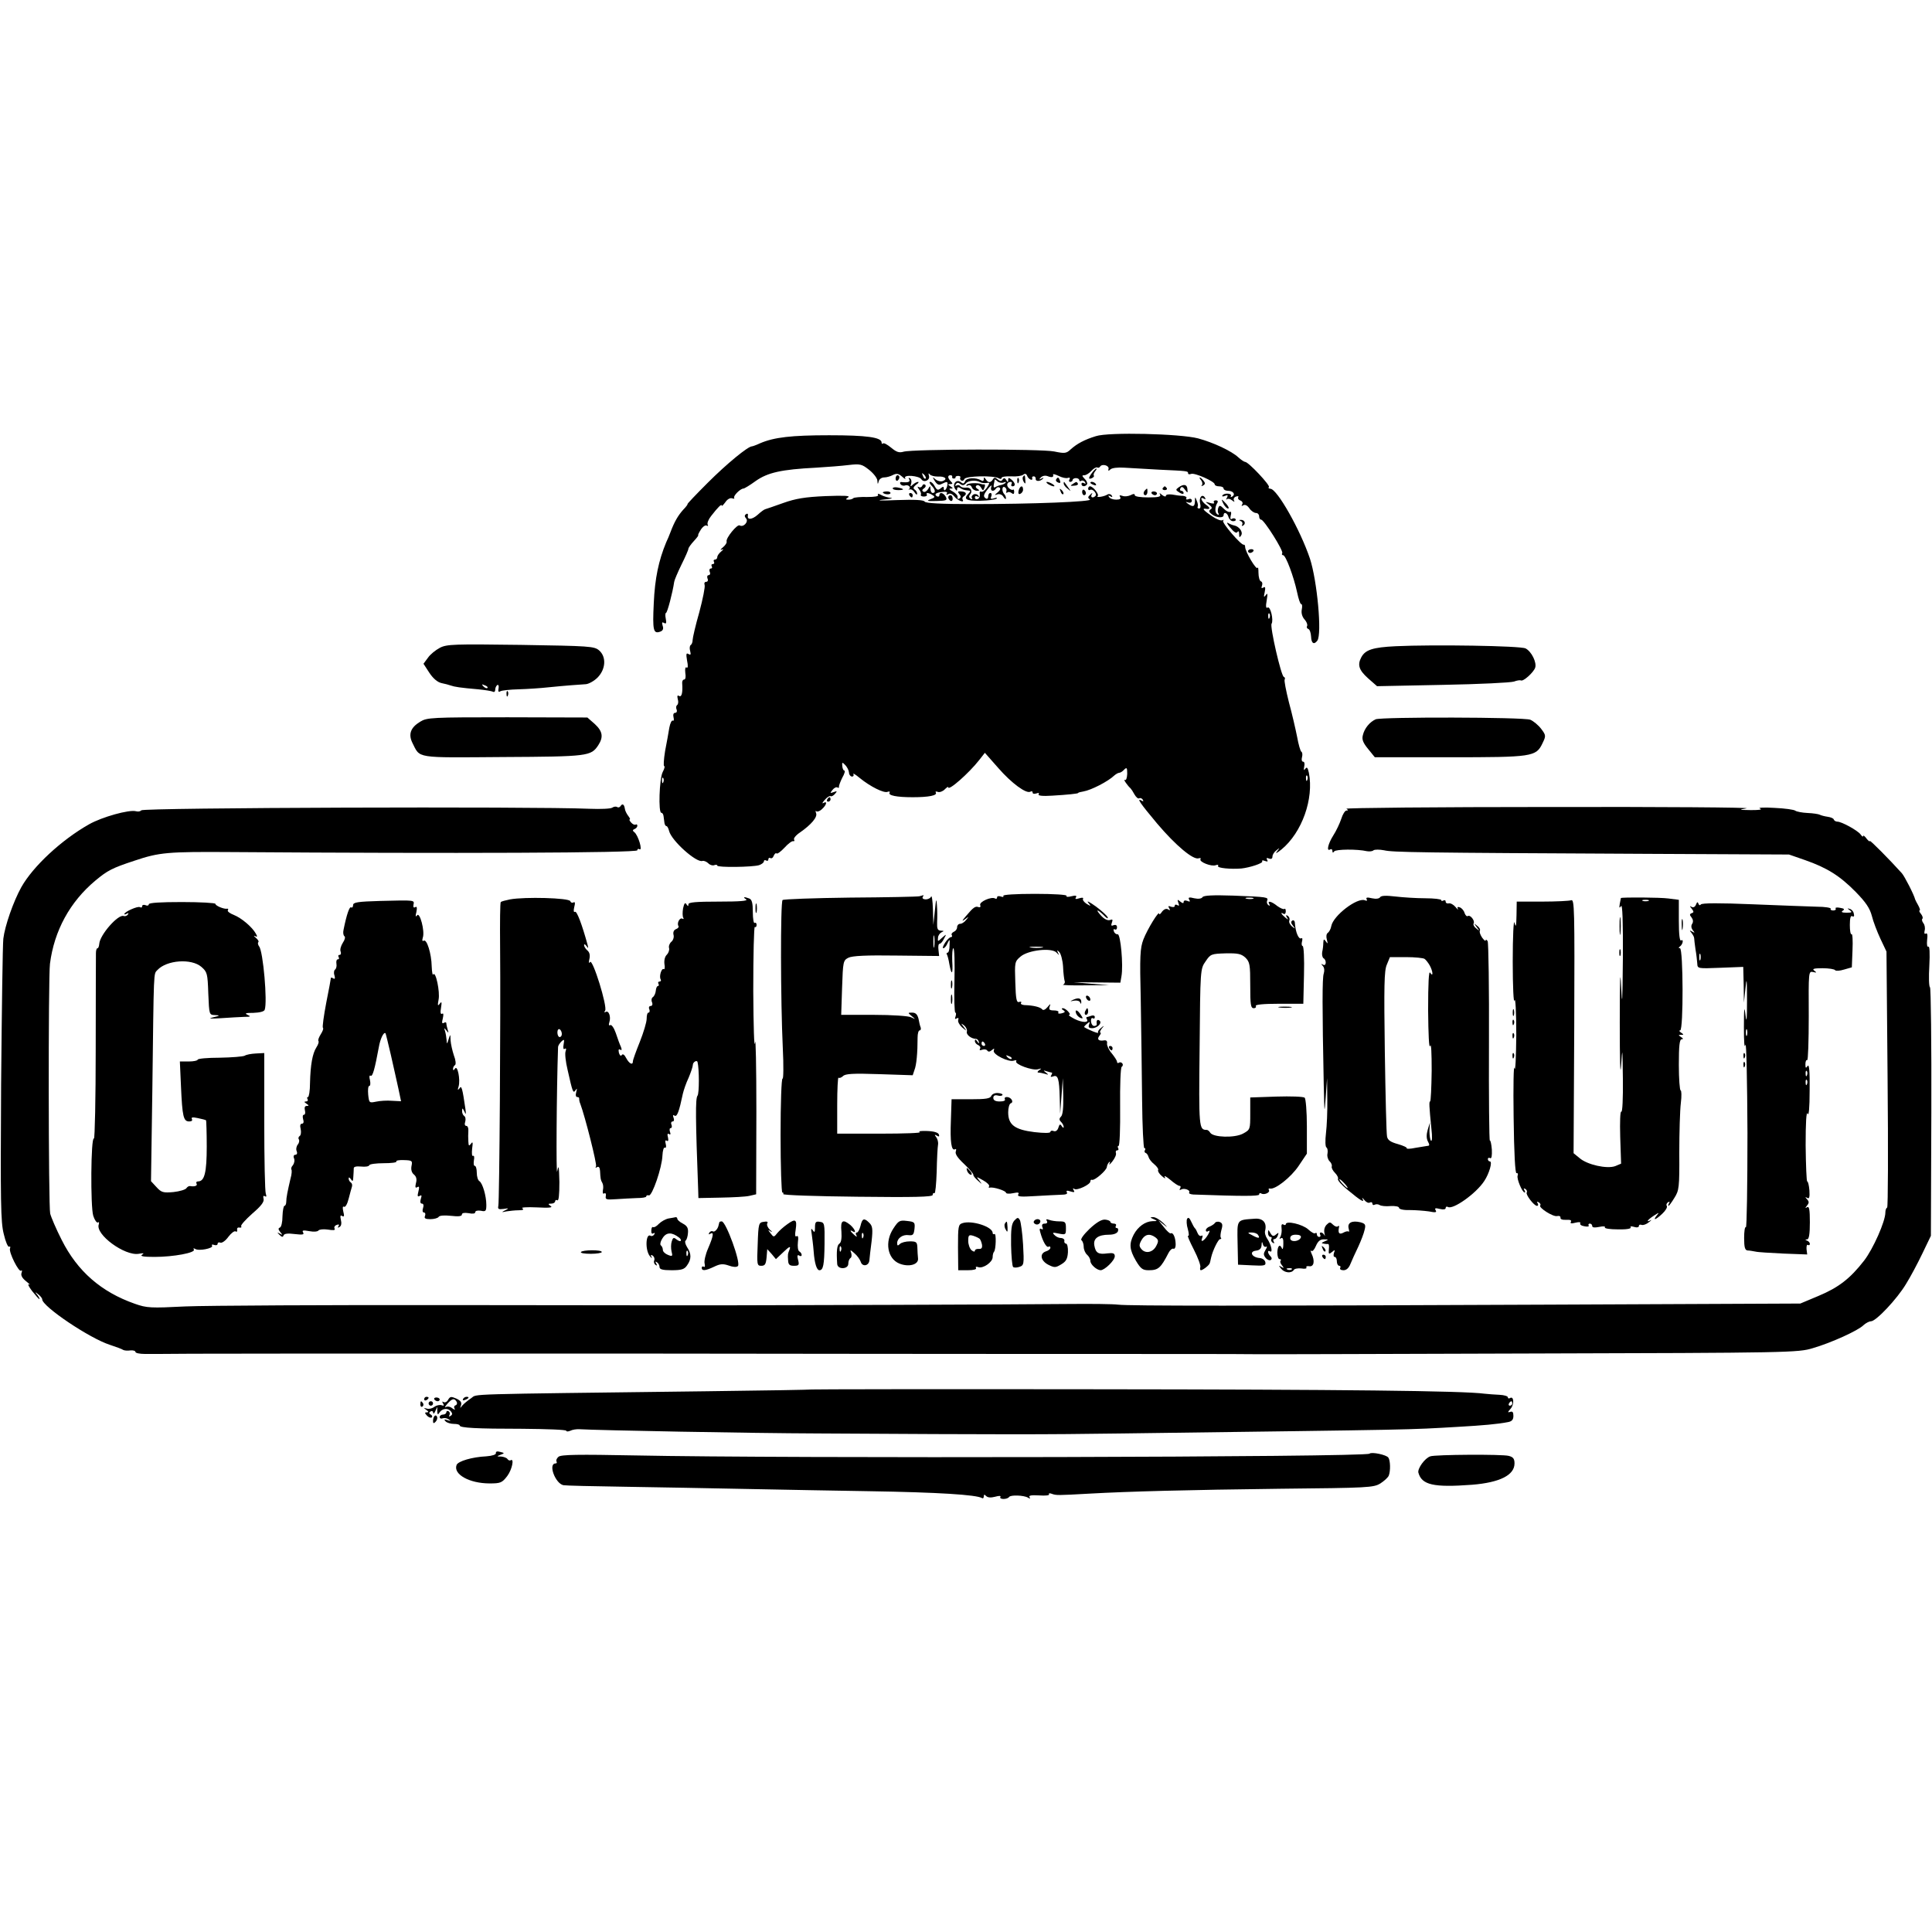 <?xml version="1.0" standalone="no"?>
<!DOCTYPE svg PUBLIC "-//W3C//DTD SVG 20010904//EN"
 "http://www.w3.org/TR/2001/REC-SVG-20010904/DTD/svg10.dtd">
<svg version="1.0" xmlns="http://www.w3.org/2000/svg"
 width="870pt" height="870pt" viewBox="0 0 870 870"
 preserveAspectRatio="xMidYMid meet">
<g transform="translate(0,870) scale(0.1,-0.1)"
fill="#000000" stroke="none">
<path d="M4935 6736 c-52 -16 -85 -34 -113 -59 -20 -19 -27 -20 -75 -10 -58
12 -635 11 -678 -1 -20 -6 -32 -2 -56 18 -17 14 -33 23 -37 19 -3 -3 -6 -2 -6
4 0 24 -68 33 -236 33 -170 0 -248 -9 -311 -36 -17 -8 -34 -14 -37 -14 -18 0
-114 -79 -199 -164 -53 -53 -94 -96 -91 -96 2 0 -6 -12 -20 -26 -23 -26 -39
-53 -57 -101 -5 -13 -13 -33 -19 -45 -34 -82 -51 -162 -56 -274 -6 -124 -2
-140 30 -128 11 4 15 13 10 26 -4 15 -3 18 6 13 10 -6 12 -1 8 19 -3 14 -2 26
1 26 6 0 30 92 37 140 1 8 16 43 33 78 17 34 31 66 31 71 0 4 11 20 25 35 13
14 22 26 19 26 -2 0 3 11 12 25 9 14 21 22 27 18 5 -3 7 -1 4 4 -4 6 3 24 15
39 31 40 48 57 48 47 0 -4 7 3 16 15 9 14 22 21 31 18 8 -3 12 -2 9 2 -5 9 28
42 42 42 4 0 29 15 55 34 54 38 115 52 272 60 50 3 115 8 147 12 52 6 59 4 92
-22 20 -16 37 -38 37 -49 1 -17 2 -17 6 -2 2 9 13 17 24 17 11 0 29 5 40 11
16 8 25 7 42 -8 11 -10 17 -13 13 -6 -9 17 63 11 73 -5 11 -18 41 -4 34 16 -3
11 -2 13 4 6 4 -6 21 -10 36 -10 32 2 46 -11 23 -20 -9 -4 -24 0 -33 7 -15 13
-15 12 -3 -8 11 -16 18 -19 31 -12 24 12 28 11 25 -6 -3 -19 -16 -32 -16 -15
0 10 -3 10 -14 1 -12 -10 -17 -8 -26 8 -6 12 -15 21 -21 21 -6 0 -3 -7 5 -16
18 -18 21 -34 6 -34 -5 0 -10 8 -10 18 -1 16 -1 16 -11 -1 -6 -9 -15 -15 -21
-11 -7 4 -6 9 3 15 7 4 10 12 5 16 -5 4 -11 2 -13 -5 -3 -6 -10 -9 -16 -5 -7
4 -6 0 1 -10 8 -9 11 -20 9 -24 -3 -5 3 -9 13 -9 10 0 16 4 14 8 -7 11 8 10
26 -2 12 -7 10 -11 -10 -18 -20 -8 -15 -9 27 -8 45 1 50 3 42 19 -11 19 -29
23 -29 6 0 -5 -5 -7 -11 -4 -14 9 -5 17 26 20 16 2 23 -1 19 -7 -5 -7 -2 -8 6
-3 8 5 18 1 27 -10 13 -18 48 -32 38 -15 -3 5 -1 11 5 15 16 10 11 21 -11 22
-16 2 -18 -1 -9 -12 8 -9 8 -15 0 -20 -6 -4 -9 -1 -8 6 2 7 -8 18 -22 26 -14
7 -19 13 -10 13 13 0 13 1 0 10 -13 8 -13 10 -1 10 12 0 12 3 3 12 -15 15 -16
28 -2 28 6 0 9 -3 8 -7 -2 -5 2 -8 7 -8 6 0 9 3 8 6 -1 3 4 6 12 6 8 0 12 -4
9 -8 -2 -4 0 -10 5 -13 5 -3 11 0 14 7 5 14 133 17 155 3 7 -4 12 -3 12 2 0 5
19 8 43 7 23 -2 48 2 54 7 9 7 15 5 19 -6 6 -15 27 -24 22 -8 -2 4 2 7 7 7 6
0 9 -5 9 -11 -2 -13 21 -13 33 1 4 4 1 5 -7 0 -12 -6 -12 -5 -3 5 7 7 19 10
30 6 20 -8 29 -5 25 7 -1 4 10 1 25 -6 16 -8 34 -12 42 -9 8 3 11 0 7 -7 -4
-6 -2 -11 3 -11 6 0 11 4 11 8 0 5 7 9 15 9 8 0 15 -4 15 -9 0 -5 4 -7 9 -3 5
3 13 0 17 -6 4 -8 3 -9 -4 -5 -7 4 -12 2 -12 -3 0 -13 17 -14 25 -2 3 5 -2 17
-11 25 -12 13 -13 16 -1 16 8 0 22 9 32 20 10 11 21 17 26 15 4 -3 10 -1 13 4
9 14 41 5 38 -10 -3 -10 0 -11 8 -3 7 7 33 10 63 8 29 -2 99 -6 157 -9 129 -6
130 -6 130 -16 0 -5 6 -6 14 -3 16 6 106 -34 106 -47 0 -5 9 -9 20 -9 11 0 20
-4 20 -10 0 -5 9 -10 19 -10 24 0 36 -16 20 -26 -7 -4 -9 -3 -6 2 3 6 -3 10
-13 11 -11 1 -22 -2 -25 -8 -4 -5 2 -6 11 -2 13 5 15 3 9 -8 -4 -8 -5 -11 0
-7 4 4 15 2 23 -5 10 -8 13 -8 9 -1 -4 7 0 15 9 18 8 3 13 2 10 -3 -3 -5 1
-12 10 -15 8 -3 12 -11 8 -17 -5 -8 -3 -9 5 -4 8 4 18 -1 27 -14 8 -12 22 -21
30 -21 8 0 14 -7 14 -15 0 -8 4 -15 9 -15 13 0 102 -141 95 -151 -3 -5 -1 -9
4 -9 12 0 48 -97 63 -167 6 -29 14 -53 18 -53 5 0 6 -11 3 -25 -3 -16 2 -33
13 -45 9 -10 14 -23 11 -29 -3 -5 -1 -11 5 -13 7 -2 12 -18 13 -35 1 -30 13
-38 28 -18 22 29 -1 271 -33 369 -44 131 -148 314 -178 315 -8 1 -11 4 -7 8 7
7 -92 113 -107 113 -4 0 -18 9 -30 20 -31 29 -112 67 -182 86 -81 21 -403 29
-460 10z m-767 -191 c-3 -3 -9 2 -12 12 -6 14 -5 15 5 6 7 -7 10 -15 7 -18z"/>
<path d="M4923 6578 c-22 -28 -24 -38 -8 -32 9 4 13 9 11 12 -3 3 -1 11 5 19
6 7 9 13 6 13 -2 0 -9 -6 -14 -12z"/>
<path d="M4033 6545 c0 -8 4 -12 9 -9 4 3 8 9 8 15 0 5 -4 9 -8 9 -5 0 -9 -7
-9 -15z"/>
<path d="M4606 6552 c-2 -4 -1 -14 4 -22 7 -11 9 -9 7 8 -1 24 -3 26 -11 14z"/>
<path d="M4094 6542 c7 -12 -5 -16 -33 -13 -7 2 -10 -3 -6 -9 4 -6 13 -9 21
-6 14 5 29 -9 17 -17 -5 -2 -2 -2 4 -1 7 2 17 -5 22 -14 6 -9 11 -12 11 -5 0
6 -5 15 -12 19 -7 5 -5 11 7 21 11 7 14 13 9 13 -6 0 -16 -6 -23 -12 -11 -11
-13 -10 -8 4 3 10 1 20 -5 24 -7 4 -8 3 -4 -4z"/>
<path d="M4346 6533 c-5 -12 -9 -13 -20 -4 -18 15 -39 -8 -26 -29 7 -11 10
-12 10 -2 0 8 5 10 13 5 12 -8 18 -10 39 -12 9 -1 9 -4 0 -13 -26 -26 -12 -34
53 -33 36 1 68 5 73 10 4 4 -1 5 -12 1 -14 -5 -17 -2 -12 9 3 8 1 15 -4 15 -6
0 -10 -7 -10 -16 0 -8 -4 -12 -10 -9 -14 9 -12 17 10 45 12 15 18 18 14 8 -7
-19 10 -25 21 -8 4 6 11 8 16 4 6 -3 3 -12 -8 -21 -16 -13 -16 -14 -1 -9 10 3
22 -2 27 -12 6 -9 11 -12 11 -6 0 6 -3 14 -7 18 -12 12 -12 37 0 33 7 -3 11
-11 9 -18 -2 -8 0 -11 4 -7 4 4 12 3 19 -2 8 -7 12 -5 12 5 0 8 -3 13 -5 10
-3 -3 -11 0 -18 6 -14 12 -10 29 7 29 6 0 7 -4 4 -10 -3 -5 -1 -10 4 -10 16 0
13 16 -4 30 -12 10 -15 10 -15 -1 0 -12 -2 -12 -9 0 -6 9 -10 10 -16 2 -5 -9
-11 -9 -22 0 -11 10 -16 10 -22 0 -10 -16 -22 -16 -32 1 -7 10 -9 10 -9 0 0
-8 -5 -10 -12 -5 -24 14 -66 12 -72 -4z m69 -5 c6 -3 18 -4 27 -3 16 3 16 1 2
-21 -9 -13 -20 -21 -26 -18 -5 3 -8 -2 -6 -11 2 -10 -3 -20 -9 -22 -7 -3 -13
0 -13 7 0 6 5 8 12 4 7 -4 8 -3 4 4 -4 6 -13 9 -21 6 -8 -4 -12 -11 -8 -17 3
-6 1 -7 -6 -3 -8 5 -9 12 -2 20 13 16 0 34 -21 30 -10 -1 -20 2 -24 7 -3 5
-10 6 -16 3 -7 -4 -8 -2 -4 5 6 9 11 9 21 1 9 -7 16 -6 24 3 11 14 47 17 66 5z
m104 -1 c9 4 13 3 9 -1 -3 -4 -12 -8 -20 -10 -7 -1 -18 -5 -25 -9 -7 -5 -10
-1 -8 10 2 10 4 20 4 23 1 2 6 -1 12 -7 6 -6 19 -9 28 -6z"/>
<path d="M4353 6517 c-3 -6 -1 -7 6 -3 6 4 14 0 17 -8 3 -9 14 -16 23 -16 13
0 13 2 2 9 -8 5 -9 11 -3 15 6 4 15 -1 20 -10 8 -15 10 -15 15 0 4 9 3 15 -1
15 -4 -1 -9 0 -12 1 -17 7 -62 5 -67 -3z"/>
<path d="M4581 6534 c0 -11 3 -14 6 -6 3 7 2 16 -1 19 -3 4 -6 -2 -5 -13z"/>
<path d="M4756 6541 c-3 -5 1 -11 9 -14 9 -4 12 -1 8 9 -6 16 -10 17 -17 5z"/>
<path d="M5409 6537 c6 -8 7 -18 3 -22 -4 -5 -1 -5 6 -1 10 6 10 11 1 22 -6 8
-14 14 -16 14 -3 0 0 -6 6 -13z"/>
<path d="M4720 6520 c8 -5 20 -10 25 -10 6 0 3 5 -5 10 -8 5 -19 10 -25 10 -5
0 -3 -5 5 -10z"/>
<path d="M4790 6523 c0 -6 8 -17 18 -24 16 -13 16 -13 2 6 -8 11 -16 22 -17
24 -2 2 -3 0 -3 -6z"/>
<path d="M4830 6520 c-12 -7 -10 -9 7 -7 12 0 19 5 17 9 -6 10 -6 10 -24 -2z"/>
<path d="M4910 6526 c0 -2 7 -7 16 -10 8 -3 12 -2 9 4 -6 10 -25 14 -25 6z"/>
<path d="M5307 6505 c-14 -10 -13 -12 4 -23 11 -7 19 -8 19 -2 0 5 -5 10 -11
10 -5 0 -7 5 -3 12 5 8 11 6 20 -7 12 -16 13 -16 11 2 -1 22 -17 25 -40 8z"/>
<path d="M4020 6501 c0 -5 11 -8 25 -8 30 0 28 6 -4 12 -11 2 -21 0 -21 -4z"/>
<path d="M4587 6491 c-3 -13 0 -18 7 -15 7 3 13 11 13 19 0 22 -14 18 -20 -4z"/>
<path d="M4900 6499 c0 -5 4 -8 9 -5 11 7 33 -18 24 -27 -11 -12 -24 -7 -17 6
5 9 3 9 -7 -1 -11 -10 -11 -14 -1 -21 17 -10 -259 -21 -529 -21 -142 0 -210 4
-215 11 -4 8 -45 10 -128 7 -68 -3 -95 -2 -61 2 33 3 50 7 37 8 -13 1 -33 7
-44 13 -12 7 -18 7 -14 1 4 -7 -14 -10 -49 -10 -30 1 -58 -2 -62 -5 -3 -4 -13
-7 -22 -7 -14 0 -14 2 -1 11 10 7 -21 8 -103 5 -91 -4 -134 -11 -190 -31 -40
-14 -76 -27 -81 -28 -5 -1 -20 -12 -34 -25 -26 -23 -49 -24 -44 -3 1 7 -2 10
-8 6 -8 -5 -8 -11 0 -20 12 -14 -12 -41 -29 -31 -11 7 -63 -57 -59 -72 2 -6
-6 -18 -17 -27 -11 -9 -13 -14 -5 -10 10 4 9 2 -2 -8 -10 -8 -18 -19 -18 -26
0 -6 -5 -11 -11 -11 -5 0 -7 -4 -4 -10 3 -5 1 -10 -5 -10 -6 0 -8 -4 -5 -10 3
-5 2 -10 -4 -10 -6 0 -8 -7 -5 -15 4 -8 1 -15 -5 -15 -6 0 -8 -7 -5 -15 4 -8
1 -15 -6 -15 -7 0 -10 -6 -7 -14 3 -8 -8 -63 -24 -123 -17 -59 -30 -116 -30
-125 0 -10 -4 -20 -9 -23 -4 -3 -6 -15 -2 -27 4 -16 2 -19 -8 -13 -10 6 -11 0
-6 -30 5 -23 4 -35 -2 -31 -6 4 -8 -6 -6 -24 3 -17 1 -30 -5 -30 -6 0 -10 -8
-9 -17 3 -41 -2 -64 -14 -57 -8 5 -9 0 -6 -14 4 -12 2 -24 -3 -27 -4 -3 -6
-12 -2 -20 3 -8 0 -15 -7 -15 -7 0 -10 -8 -7 -20 3 -11 1 -18 -3 -15 -5 3 -12
-11 -16 -32 -3 -21 -12 -68 -19 -105 -6 -38 -8 -68 -4 -68 4 0 1 -12 -7 -27
-15 -30 -20 -183 -6 -183 5 0 9 -7 10 -15 1 -8 3 -22 4 -30 1 -8 5 -15 9 -15
4 0 9 -10 12 -22 11 -44 123 -144 150 -135 7 2 18 -3 26 -10 7 -8 20 -12 27
-9 8 3 14 2 14 -2 0 -9 158 -7 188 2 12 4 22 12 22 17 0 6 5 7 10 4 6 -3 10
-1 10 5 0 6 4 9 9 6 5 -3 12 1 15 10 4 9 9 14 13 11 3 -4 19 8 36 26 16 18 34
31 39 29 5 -1 7 2 4 7 -4 5 8 20 26 32 52 36 80 70 73 87 -3 9 -3 13 1 9 4 -4
16 0 26 10 20 18 25 38 6 27 -7 -4 -5 2 6 14 10 12 22 19 26 17 4 -3 13 2 20
10 11 13 10 14 -6 8 -17 -6 -17 -5 -5 10 7 9 17 14 22 11 5 -3 8 -2 7 3 -1 4
6 23 15 41 10 17 14 32 9 32 -4 0 -8 9 -9 20 -2 18 0 19 13 5 8 -8 16 -23 17
-33 0 -10 7 -19 14 -19 6 0 9 5 6 11 -4 6 9 -1 28 -17 49 -40 109 -69 125 -63
8 3 13 2 10 -3 -8 -13 31 -21 104 -21 73 0 112 8 104 21 -3 5 1 6 9 3 8 -3 22
2 31 11 9 9 16 14 16 10 0 -19 93 63 140 123 l25 32 60 -68 c60 -69 127 -118
145 -107 6 3 10 2 10 -4 0 -6 7 -7 17 -4 10 4 14 2 10 -4 -4 -6 17 -9 61 -6
69 4 117 9 117 12 0 2 11 5 24 7 35 6 111 45 139 72 7 6 17 12 22 12 5 0 15 6
22 14 12 12 14 9 14 -19 -1 -19 -5 -31 -11 -27 -9 5 13 -27 26 -38 3 -3 11
-15 18 -28 7 -12 16 -20 21 -17 5 3 12 0 16 -6 4 -8 3 -9 -4 -5 -27 16 -8 -11
69 -103 84 -99 163 -165 187 -156 7 2 11 1 8 -4 -8 -12 50 -35 69 -27 9 3 13
2 10 -4 -5 -9 58 -15 105 -11 38 4 99 24 94 32 -3 5 3 6 12 2 12 -4 15 -3 10
5 -5 8 -2 10 8 6 10 -4 16 -1 16 9 0 8 8 21 18 28 16 13 16 13 2 -6 -9 -11 0
-7 21 10 92 76 146 228 123 345 -5 23 -9 28 -16 18 -7 -9 -8 -7 -5 10 3 12 1
22 -5 22 -6 0 -8 9 -5 20 3 11 2 22 -3 25 -4 2 -13 33 -19 67 -7 35 -23 105
-37 156 -13 52 -22 98 -19 102 3 5 1 10 -4 12 -12 4 -63 226 -55 239 10 16 -5
81 -18 73 -7 -5 -9 5 -4 32 5 30 4 36 -4 24 -9 -12 -10 -9 -5 13 4 21 3 27 -6
21 -9 -5 -10 -2 -6 9 3 9 1 17 -5 19 -6 2 -11 20 -11 39 0 19 -2 28 -4 22 -5
-13 -56 73 -56 94 0 7 -3 11 -6 10 -11 -4 -101 100 -93 108 4 5 2 5 -4 2 -6
-3 -27 5 -47 19 -35 24 -46 35 -29 33 22 -4 24 3 4 17 -22 15 -32 41 -10 28 7
-4 8 -3 4 5 -12 19 -28 1 -22 -25 4 -14 2 -24 -4 -24 -6 0 -9 3 -7 8 3 4 1 16
-4 27 -7 19 -8 19 -8 -2 -1 -25 -8 -28 -31 -12 -13 10 -13 10 1 6 9 -3 16 1
16 8 0 8 -7 11 -15 7 -9 -3 -13 -1 -10 4 4 5 -4 10 -15 11 -12 0 -34 3 -49 6
-16 2 -28 0 -28 -6 0 -5 -8 -3 -17 4 -11 10 -14 10 -9 2 5 -10 -8 -13 -53 -13
-36 0 -61 4 -61 10 0 7 -6 7 -19 0 -11 -5 -27 -7 -37 -3 -12 4 -15 3 -10 -5 5
-8 -1 -12 -18 -12 -14 0 -28 5 -32 12 -5 7 -3 8 6 3 9 -5 11 -4 6 4 -4 6 -13
8 -19 4 -16 -10 -53 -15 -44 -7 8 8 -21 44 -35 44 -4 0 -8 -5 -8 -11z m817
-581 c-3 -8 -6 -5 -6 6 -1 11 2 17 5 13 3 -3 4 -12 1 -19z m170 -730 c-3 -8
-6 -5 -6 6 -1 11 2 17 5 13 3 -3 4 -12 1 -19z m-2900 -10 c-3 -8 -6 -5 -6 6
-1 11 2 17 5 13 3 -3 4 -12 1 -19z"/>
<path d="M5236 6502 c-3 -5 1 -9 9 -9 8 0 12 4 9 9 -3 4 -7 8 -9 8 -2 0 -6 -4
-9 -8z"/>
<path d="M4776 6487 c3 -10 9 -15 12 -12 3 3 0 11 -7 18 -10 9 -11 8 -5 -6z"/>
<path d="M4873 6485 c0 -8 4 -15 9 -15 4 0 8 4 8 9 0 6 -4 12 -8 15 -5 3 -9
-1 -9 -9z"/>
<path d="M5157 6493 c-10 -9 -9 -23 1 -23 5 0 9 7 9 15 0 17 -1 18 -10 8z"/>
<path d="M3976 6481 c9 -9 34 -9 34 -1 0 5 -9 8 -20 7 -10 -1 -17 -3 -14 -6z"/>
<path d="M5186 6478 c3 -4 9 -8 15 -8 5 0 9 4 9 8 0 5 -7 9 -15 9 -8 0 -12 -4
-9 -9z"/>
<path d="M4095 6470 c3 -5 8 -10 11 -10 2 0 4 5 4 10 0 6 -5 10 -11 10 -5 0
-7 -4 -4 -10z"/>
<path d="M4270 6461 c0 -6 5 -13 10 -16 6 -3 10 1 10 9 0 9 -4 16 -10 16 -5 0
-10 -4 -10 -9z"/>
<path d="M5467 6437 c3 -5 -4 -6 -18 -2 -23 7 -23 6 -5 -7 14 -11 16 -17 7
-22 -9 -6 -7 -12 6 -22 21 -16 53 -18 53 -4 0 17 17 11 22 -8 3 -10 12 -19 21
-19 9 0 14 4 11 9 -3 5 -10 5 -16 2 -7 -5 -9 0 -6 14 4 12 2 20 -3 17 -4 -3
-17 3 -28 14 -16 16 -20 17 -25 4 -3 -8 -3 -20 1 -25 3 -7 1 -8 -5 -4 -12 7
-12 33 0 52 4 6 1 11 -7 11 -8 0 -12 -5 -8 -10z"/>
<path d="M5510 6430 c6 -11 15 -20 20 -20 6 0 2 9 -7 20 -10 11 -19 20 -21 20
-1 0 2 -9 8 -20z"/>
<path d="M5588 6353 c6 -2 9 -10 6 -15 -4 -7 -2 -8 5 -4 13 9 5 26 -12 25 -9
0 -8 -2 1 -6z"/>
<path d="M5540 6324 c16 -20 28 -27 32 -20 5 7 8 3 8 -9 0 -16 2 -17 9 -6 10
15 -9 41 -32 45 -6 1 -19 6 -27 11 -8 5 -4 -5 10 -21z"/>
<path d="M5620 6218 c0 -4 4 -8 9 -8 6 0 12 4 15 8 3 5 -1 9 -9 9 -8 0 -15 -4
-15 -9z"/>
<path d="M1981 5783 c-19 -10 -44 -30 -54 -45 l-20 -27 26 -40 c17 -26 37 -43
55 -47 15 -3 34 -8 42 -11 17 -6 42 -10 123 -17 31 -3 62 -8 67 -11 6 -3 10 1
10 9 0 8 4 17 9 21 6 3 8 -4 6 -15 -3 -14 0 -18 8 -13 6 4 43 8 82 9 38 1 99
5 135 9 79 8 137 12 168 14 13 1 37 14 53 30 37 38 40 93 7 122 -22 19 -42 20
-353 25 -300 4 -333 3 -364 -13z m214 -181 c-3 -3 -11 0 -18 7 -9 10 -8 11 6
5 10 -3 15 -9 12 -12z"/>
<path d="M6285 5790 c-103 -5 -137 -16 -155 -50 -18 -34 -11 -57 30 -94 l41
-36 297 6 c163 3 307 10 320 15 13 5 27 7 31 5 10 -6 56 35 64 57 8 23 -16 73
-43 87 -22 12 -416 18 -585 10z"/>
<path d="M2281 5574 c0 -11 3 -14 6 -6 3 7 2 16 -1 19 -3 4 -6 -2 -5 -13z"/>
<path d="M1892 5450 c-43 -26 -54 -56 -35 -95 36 -71 8 -67 408 -64 385 2 396
4 429 53 24 37 20 63 -16 96 l-33 29 -360 1 c-343 0 -362 -1 -393 -20z"/>
<path d="M6195 5461 c-27 -12 -51 -41 -58 -72 -5 -19 1 -34 24 -62 l30 -37
335 0 c375 0 391 2 420 63 16 33 16 36 -6 65 -13 17 -35 35 -49 41 -32 12
-667 13 -696 2z"/>
<path d="M3725 5100 c-3 -5 -1 -10 4 -10 6 0 11 5 11 10 0 6 -2 10 -4 10 -3 0
-8 -4 -11 -10z"/>
<path d="M2795 5071 c-3 -6 -11 -9 -16 -5 -5 3 -15 2 -22 -3 -7 -5 -52 -7
-102 -5 -262 11 -2012 5 -2019 -7 -4 -5 -14 -7 -24 -4 -31 8 -153 -26 -211
-59 -124 -70 -252 -189 -305 -283 -36 -65 -74 -174 -81 -232 -3 -26 -7 -322
-10 -658 -3 -530 -2 -618 12 -672 8 -35 19 -60 24 -57 5 3 7 -1 4 -8 -6 -17
40 -109 50 -100 5 4 5 -1 2 -10 -4 -11 3 -24 21 -38 15 -12 21 -18 13 -14 -8
4 -2 -9 13 -29 16 -20 31 -37 33 -37 3 0 -1 8 -8 18 -13 15 -12 16 4 3 9 -7
17 -17 17 -22 0 -32 214 -176 305 -205 27 -9 55 -19 60 -23 6 -3 20 -4 33 -2
12 1 22 -2 22 -7 0 -5 19 -9 43 -9 23 0 119 0 212 1 192 1 2247 1 2600 0 127
0 658 -1 1180 -1 523 0 968 0 990 -1 22 -1 585 1 1250 3 1178 3 1212 4 1278
24 83 24 206 80 229 104 10 9 25 17 33 17 23 0 118 101 158 168 20 32 53 94
74 138 l38 79 2 557 c1 307 -2 560 -6 562 -5 3 -6 47 -3 97 3 56 1 90 -4 86
-6 -3 -8 9 -6 30 3 23 1 33 -6 29 -6 -4 -8 2 -5 14 3 11 0 26 -6 33 -6 8 -8
17 -4 20 3 4 0 13 -7 22 -7 8 -9 15 -6 15 4 0 1 10 -6 23 -7 12 -13 24 -14 27
-4 19 -48 105 -60 118 -53 59 -144 151 -144 145 0 -5 -7 1 -15 11 -8 11 -15
16 -15 11 0 -5 -6 -1 -12 8 -14 18 -85 57 -104 57 -7 0 -14 4 -16 9 -1 6 -14
11 -28 13 -14 2 -29 6 -35 9 -5 3 -30 7 -55 8 -24 1 -49 6 -55 10 -5 5 -48 11
-95 13 -47 3 -76 1 -65 -3 13 -5 -2 -7 -40 -7 -56 1 -57 1 -20 8 22 4 -377 7
-887 6 -509 0 -921 -4 -915 -8 9 -6 9 -8 0 -8 -6 0 -17 -17 -23 -37 -7 -21
-23 -55 -36 -75 -24 -38 -32 -74 -14 -63 6 3 10 0 10 -7 0 -9 3 -9 8 -2 7 10
104 11 147 1 11 -2 25 -1 30 4 6 4 27 4 48 0 38 -9 146 -11 1193 -16 l630 -3
72 -25 c100 -35 157 -71 228 -143 46 -47 64 -74 73 -108 6 -25 24 -72 39 -104
l27 -57 5 -575 c3 -316 2 -576 -2 -578 -5 -2 -8 -12 -8 -22 0 -40 -55 -164
-96 -217 -63 -81 -115 -121 -206 -159 l-81 -34 -1141 -5 c-1370 -6 -1878 -6
-1931 0 -22 3 -123 4 -225 3 -102 -1 -462 -3 -800 -4 -338 -1 -676 -2 -750 -2
-74 0 -612 0 -1195 1 -583 1 -1136 -2 -1230 -6 -157 -8 -174 -7 -228 12 -151
53 -258 146 -329 287 -25 49 -48 103 -52 119 -8 31 -9 1064 -1 1125 19 149 90
279 205 375 54 45 75 56 175 89 113 38 149 41 440 39 988 -7 1825 -4 1825 8 0
6 4 8 9 5 17 -11 -5 64 -23 77 -8 6 -8 10 2 14 6 2 12 9 12 14 0 6 -3 8 -7 6
-5 -3 -14 1 -21 9 -7 8 -10 14 -6 14 3 0 0 7 -7 16 -7 9 -14 23 -15 31 -3 21
-11 26 -19 14z"/>
<path d="M4518 4666 c3 -5 -2 -7 -11 -3 -10 3 -17 2 -17 -4 0 -6 -4 -8 -9 -5
-16 10 -73 -15 -67 -30 3 -7 0 -11 -7 -9 -15 6 -24 -1 -57 -40 -19 -22 -20
-26 -5 -15 19 14 19 14 6 -2 -7 -10 -20 -18 -27 -18 -8 0 -14 -7 -14 -15 0 -9
-7 -18 -15 -21 -8 -4 -12 -10 -9 -15 3 -5 1 -9 -4 -9 -5 0 -17 -11 -26 -25 -9
-14 -13 -25 -8 -25 5 0 14 10 19 23 10 20 10 19 9 -10 0 -18 -4 -33 -9 -33 -4
0 -6 -4 -3 -8 3 -5 8 -24 11 -43 10 -55 17 -48 13 14 -1 31 1 57 5 57 5 0 7
-65 5 -145 -2 -80 0 -145 4 -145 4 0 4 -7 1 -17 -4 -11 -3 -14 5 -9 7 4 10 2
7 -7 -3 -7 5 -22 17 -33 23 -19 23 -19 8 1 -14 18 -14 19 2 7 9 -8 14 -20 12
-27 -5 -13 19 -33 41 -33 5 0 11 -6 13 -14 2 -9 0 -8 -7 2 -8 11 -11 11 -11 2
0 -7 7 -15 15 -18 8 -4 12 -11 8 -17 -4 -6 0 -8 10 -4 9 3 19 2 23 -4 4 -6 11
-6 20 2 11 9 13 9 9 -2 -6 -17 68 -54 91 -45 8 3 13 2 10 -3 -8 -13 73 -43 98
-36 17 5 18 4 6 -4 -9 -6 -10 -11 -3 -11 6 0 20 -3 30 -6 15 -5 16 -4 3 6 -13
10 -12 11 3 6 10 -3 21 -6 23 -6 3 0 2 -5 -2 -12 -5 -7 -2 -9 9 -5 21 8 27
-11 29 -96 l2 -72 6 80 6 80 2 -80 c1 -52 -2 -85 -10 -93 -9 -9 -9 -15 0 -24
7 -7 12 -17 12 -23 0 -5 -4 -4 -9 4 -7 11 -10 9 -15 -7 -4 -13 -13 -19 -22
-15 -7 3 -14 1 -14 -4 0 -6 -28 -6 -72 -1 -89 11 -118 33 -118 89 0 20 5 39
12 41 15 5 1 28 -18 28 -8 0 -12 -4 -9 -10 4 -6 -6 -10 -23 -10 -19 0 -29 5
-29 16 0 10 7 14 19 11 10 -3 20 -2 22 2 3 4 -7 8 -20 9 -14 1 -27 -5 -30 -13
-5 -12 -25 -15 -93 -15 l-86 0 -3 -94 c-4 -98 2 -141 19 -131 5 3 6 -1 3 -10
-4 -11 8 -29 37 -56 24 -23 43 -45 42 -49 -1 -4 8 -16 20 -26 21 -19 21 -19 7
0 -15 19 -15 19 17 1 18 -10 30 -22 27 -27 -3 -5 -2 -8 3 -6 16 4 73 -14 73
-23 0 -4 14 -6 32 -2 23 5 29 3 23 -6 -5 -10 12 -11 76 -7 46 3 99 5 117 6 22
0 31 4 26 11 -4 8 1 9 16 4 17 -5 21 -4 15 5 -5 9 -4 11 3 6 13 -8 72 20 72
34 0 6 3 9 8 7 12 -3 63 41 66 57 1 9 6 19 11 23 4 4 5 1 1 -7 -4 -8 2 -4 13
10 11 14 19 31 16 38 -2 6 0 12 6 12 6 0 7 5 4 10 -3 6 -2 10 2 10 5 0 8 79 7
175 -1 99 2 177 7 181 5 3 7 10 3 15 -3 5 -10 7 -15 4 -5 -4 -9 -2 -9 4 0 5
-11 22 -24 38 -13 15 -22 35 -21 44 2 11 -3 16 -14 14 -24 -4 -33 5 -20 21 6
8 8 14 4 14 -4 0 -1 8 6 18 13 15 12 16 -3 3 -10 -7 -16 -17 -13 -21 4 -7 -49
15 -63 25 -1 1 4 8 13 15 13 11 14 10 9 -4 -4 -11 -1 -16 14 -16 24 0 48 25
32 35 -9 6 -14 -1 -11 -17 0 -5 -5 -8 -12 -8 -7 0 -13 9 -14 20 -1 11 2 18 8
15 5 -4 9 -1 9 5 0 7 -7 9 -16 6 -9 -3 -18 -6 -20 -6 -3 0 -3 -4 0 -9 11 -17
-19 -17 -54 0 -19 10 -31 18 -26 19 13 0 -14 30 -28 30 -7 0 -6 -4 2 -9 10 -6
9 -10 -7 -14 -12 -3 -19 -1 -15 4 3 5 -6 9 -20 9 -20 0 -24 4 -19 18 5 14 3
13 -10 -3 -10 -12 -20 -16 -24 -10 -8 10 -40 18 -80 19 -11 1 -19 5 -15 10 3
5 -1 7 -9 4 -11 -4 -15 12 -17 88 -3 90 -3 94 23 116 34 30 142 42 163 18 12
-13 13 -13 6 0 -5 12 -4 13 6 3 7 -7 15 -36 17 -65 1 -29 5 -58 7 -65 3 -6 0
-14 -7 -17 -7 -2 38 -4 98 -3 l110 1 -80 6 -80 7 105 -1 105 -1 5 29 c9 49 -4
191 -17 189 -6 -1 -14 4 -17 13 -3 8 -2 12 4 9 6 -3 10 1 10 9 0 10 -6 13 -15
10 -11 -5 -13 -2 -8 12 5 13 3 16 -9 11 -10 -3 -25 4 -39 19 -12 13 -20 24
-16 24 3 0 16 -10 28 -22 12 -13 20 -17 17 -9 -2 7 -26 29 -53 49 -28 20 -43
28 -35 18 14 -18 14 -18 -7 -6 -12 8 -19 18 -16 23 3 5 -4 6 -17 2 -16 -5 -20
-4 -15 4 5 8 -1 10 -21 5 -15 -4 -25 -3 -21 2 3 5 -58 9 -143 9 -88 0 -146 -4
-142 -9z m175 -233 c-13 -2 -35 -2 -50 0 -16 2 -5 4 22 4 28 0 40 -2 28 -4z
m-258 -433 c3 -5 1 -10 -4 -10 -6 0 -11 5 -11 10 0 6 2 10 4 10 3 0 8 -4 11
-10z m120 -68 c-3 -3 -11 0 -18 7 -9 10 -8 11 6 5 10 -3 15 -9 12 -12z"/>
<path d="M4140 4664 c-8 -2 -149 -5 -312 -6 -163 -2 -300 -7 -304 -11 -10 -10
-9 -456 1 -666 4 -80 3 -141 -1 -138 -5 3 -9 -111 -9 -254 0 -142 4 -259 8
-259 5 0 6 -3 4 -7 -3 -5 148 -10 334 -12 256 -3 339 -1 339 8 0 7 3 10 8 8 4
-3 8 41 10 96 1 56 4 111 6 122 2 11 -2 26 -8 34 -9 12 -8 13 3 7 9 -6 12 -4
9 5 -3 9 -22 15 -54 16 -27 1 -41 -1 -32 -5 10 -4 -70 -7 -177 -7 l-195 0 0
129 c0 71 3 127 6 123 4 -3 12 0 20 7 10 11 46 13 163 9 l151 -5 8 24 c9 22
14 77 14 146 0 17 4 32 9 32 5 0 7 6 5 13 -3 6 -7 24 -10 40 -5 19 -13 27 -28
27 -21 0 -21 0 -2 -16 18 -15 18 -15 -3 -5 -12 6 -86 11 -168 11 l-147 0 4
122 c4 118 5 123 28 135 17 9 82 12 217 10 l192 -2 -3 28 c-2 15 0 27 5 27 5
0 14 10 20 23 12 22 12 22 -9 4 -19 -18 -20 -18 -18 0 0 10 8 21 16 25 12 5
11 7 -3 7 -15 1 -18 8 -17 39 1 20 1 55 -1 77 -2 32 -4 28 -9 -25 l-7 -65 -2
70 c-1 39 -5 64 -8 58 -2 -7 -14 -13 -24 -13 -11 0 -17 5 -14 10 3 6 5 9 3 9
-2 -1 -10 -3 -18 -5z m67 -226 c-2 -13 -4 -3 -4 22 0 25 2 35 4 23 2 -13 2
-33 0 -45z"/>
<path d="M5415 4660 c-4 -7 -19 -9 -37 -5 -23 6 -29 4 -23 -6 6 -9 3 -11 -8
-6 -10 4 -17 2 -17 -5 0 -7 -5 -6 -15 2 -13 11 -14 10 -9 -5 5 -13 4 -16 -4
-11 -7 4 -12 3 -12 -3 0 -6 -7 -7 -17 -4 -12 5 -14 3 -8 -7 6 -9 4 -11 -5 -5
-8 5 -18 1 -27 -10 -7 -11 -13 -15 -13 -10 0 18 -53 -69 -71 -115 -15 -40 -17
-73 -12 -275 2 -127 5 -328 6 -447 1 -120 6 -218 10 -218 5 0 6 -4 3 -9 -4 -5
-2 -11 3 -13 5 -1 11 -10 13 -18 2 -8 13 -23 26 -33 12 -10 20 -22 17 -26 -2
-5 5 -17 17 -27 14 -12 18 -13 13 -4 -5 8 6 3 24 -12 18 -16 37 -28 42 -28 6
0 7 -5 3 -12 -4 -6 -3 -8 4 -5 13 9 44 -2 37 -13 -3 -4 5 -8 18 -9 222 -8 297
-8 297 0 0 6 4 8 9 5 13 -9 42 4 35 15 -3 5 -1 8 4 7 23 -7 96 51 130 102 l37
55 0 122 c0 68 -5 126 -10 130 -6 5 -63 7 -127 5 l-118 -4 0 -72 c0 -72 0 -73
-33 -91 -38 -20 -133 -17 -147 4 -4 7 -11 13 -16 13 -35 0 -36 8 -32 370 3
353 3 355 27 389 22 33 26 34 90 36 55 1 70 -2 89 -19 20 -20 22 -31 22 -125
0 -87 2 -103 16 -103 8 0 12 5 9 10 -4 6 33 10 104 10 l110 0 3 130 c2 72 -1
130 -6 130 -4 0 -6 9 -3 20 3 11 2 18 -3 15 -12 -7 -26 27 -29 68 0 10 -6 15
-11 12 -8 -5 -7 -12 2 -23 12 -15 11 -16 -4 -4 -9 8 -15 19 -12 27 3 7 0 16
-7 21 -8 5 -10 3 -4 -7 8 -12 6 -12 -8 0 -18 15 -23 26 -7 16 6 -3 10 2 10 11
0 10 -3 14 -6 11 -4 -3 -18 3 -32 13 -27 22 -47 26 -36 8 4 -7 3 -8 -4 -4 -6
4 -9 12 -6 20 6 16 4 17 -152 23 -93 3 -134 1 -139 -7z m228 -7 c-7 -2 -21 -2
-30 0 -10 3 -4 5 12 5 17 0 24 -2 18 -5z"/>
<path d="M6215 4660 c-4 -7 -19 -9 -37 -5 -21 5 -28 4 -24 -4 4 -7 1 -9 -8 -5
-35 13 -142 -69 -151 -116 -2 -13 -10 -27 -16 -31 -6 -4 -8 -16 -4 -30 5 -19
4 -21 -4 -9 -9 13 -11 12 -12 -5 0 -11 -2 -30 -5 -42 -2 -12 1 -25 6 -28 15
-9 12 -38 -2 -29 -10 5 -10 4 -1 -6 7 -8 8 -21 4 -34 -7 -19 -7 -152 0 -501 3
-133 3 -136 9 -55 l6 85 1 -95 c1 -52 -2 -121 -6 -153 -4 -33 -3 -61 2 -64 5
-3 7 -15 5 -27 -3 -12 2 -28 9 -35 8 -7 12 -18 10 -24 -2 -6 5 -19 15 -29 10
-10 16 -23 13 -27 -3 -5 16 -27 42 -48 60 -50 79 -61 69 -42 -4 8 -1 6 8 -5 8
-10 19 -15 25 -11 6 3 11 1 11 -5 0 -6 5 -8 10 -5 6 3 15 3 22 -1 7 -5 29 -7
50 -5 22 1 38 -2 38 -8 0 -6 20 -11 48 -10 26 0 64 -3 86 -6 30 -6 37 -5 31 5
-6 10 -1 11 19 6 16 -4 26 -2 26 4 0 6 4 8 10 5 22 -14 127 60 164 117 22 33
38 88 25 88 -5 0 -9 5 -9 11 0 5 5 7 10 4 7 -4 9 10 8 38 -2 25 -6 43 -9 41
-3 -1 -5 197 -4 441 1 244 -2 450 -6 457 -5 7 -9 9 -9 3 0 -5 -7 1 -16 13 -8
12 -13 26 -10 31 3 5 -2 15 -12 22 -16 13 -16 13 -2 -6 14 -19 14 -19 -2 -6
-10 7 -15 17 -12 23 7 11 -15 40 -26 33 -5 -3 -11 3 -15 14 -3 11 -13 22 -21
25 -10 4 -13 1 -9 -7 4 -6 -1 -3 -10 8 -9 11 -23 19 -31 17 -8 -2 -14 2 -14 8
0 6 -4 8 -10 5 -5 -3 -10 -3 -10 2 0 4 -33 8 -72 8 -40 0 -101 4 -135 8 -42 5
-63 4 -68 -3z m200 -278 c6 -4 16 -17 23 -29 15 -27 17 -56 2 -33 -6 10 -9
-47 -9 -170 1 -108 4 -175 9 -160 5 15 7 -32 7 -112 -1 -76 -4 -138 -7 -138
-5 0 -5 -17 6 -125 4 -33 3 -56 -2 -52 -4 4 -7 24 -7 45 l2 37 -10 -33 c-6
-21 -6 -39 1 -52 8 -15 8 -20 -2 -20 -7 -1 -32 -5 -55 -9 -23 -5 -41 -5 -38
-2 2 4 -16 12 -40 19 -33 9 -46 18 -49 34 -3 13 -7 184 -10 382 -4 295 -3 365
9 392 l14 34 73 0 c40 0 78 -4 83 -8z m-360 -1012 c10 -11 16 -20 13 -20 -3 0
-13 9 -23 20 -10 11 -16 20 -13 20 3 0 13 -9 23 -20z"/>
<path d="M2297 4650 c-20 -4 -39 -9 -42 -12 -3 -2 -4 -92 -3 -199 3 -306 -3
-1152 -8 -1170 -3 -13 1 -16 23 -13 25 4 26 3 8 -6 -18 -9 -17 -10 5 -5 14 2
39 5 55 5 20 0 26 3 17 9 -8 4 21 6 65 4 56 -3 74 -1 63 6 -13 9 -13 11 3 11
9 0 17 5 17 11 0 5 5 7 10 4 6 -4 9 25 9 82 -2 73 -3 81 -10 48 -5 -29 -3 358
4 560 0 6 7 17 15 25 13 12 14 10 10 -13 -3 -17 -1 -24 5 -20 6 4 8 0 4 -11
-4 -9 0 -47 9 -84 23 -103 25 -107 36 -91 7 10 7 8 3 -8 -4 -14 -2 -23 4 -23
6 0 10 -3 9 -7 0 -5 1 -15 5 -23 22 -59 76 -273 71 -282 -4 -7 -2 -8 4 -4 8 5
13 -1 14 -16 2 -37 3 -42 10 -54 4 -6 6 -21 3 -33 -2 -13 0 -19 6 -15 6 3 9
-2 7 -12 -3 -16 3 -17 47 -14 28 2 69 4 93 5 23 0 42 3 42 7 0 5 5 7 12 5 15
-3 59 125 61 179 1 23 6 39 11 36 5 -3 7 5 4 16 -4 14 -2 20 5 15 6 -4 8 2 5
15 -4 14 -2 20 5 15 6 -4 8 0 4 10 -3 10 -2 17 3 17 5 0 7 7 4 15 -4 8 -1 15
5 15 6 0 8 7 4 17 -4 11 -3 14 5 9 11 -6 20 18 37 99 4 17 15 49 26 72 10 24
19 50 19 58 0 12 18 23 21 13 8 -32 8 -142 0 -152 -10 -12 -9 -105 3 -426 l1
-35 100 2 c55 1 114 4 130 8 l30 7 1 371 c0 205 -3 345 -6 312 -4 -33 -7 72
-8 233 0 161 3 290 7 288 4 -3 8 1 8 9 0 8 -4 12 -9 9 -4 -3 -8 19 -8 49 0 41
-4 56 -16 61 -24 9 -31 7 -14 -4 10 -7 -30 -10 -122 -10 -104 0 -138 -3 -138
-12 0 -10 -2 -10 -9 0 -6 10 -10 4 -15 -18 -3 -18 -3 -37 1 -43 3 -5 1 -7 -4
-4 -12 7 -26 -20 -18 -33 3 -4 -2 -11 -11 -14 -10 -4 -14 -14 -11 -26 3 -10
-2 -25 -10 -31 -8 -7 -13 -20 -10 -29 2 -8 -3 -22 -10 -29 -9 -8 -13 -25 -11
-42 3 -15 1 -26 -3 -23 -10 6 -22 -33 -14 -46 3 -5 1 -10 -5 -10 -6 0 -8 -4
-5 -10 3 -5 2 -10 -2 -10 -5 0 -9 -10 -10 -22 -1 -11 -7 -24 -13 -28 -6 -4 -8
-14 -4 -23 4 -10 1 -17 -6 -17 -7 0 -10 -7 -6 -15 3 -8 1 -15 -4 -15 -5 0 -8
-12 -8 -27 0 -16 -14 -62 -31 -105 -17 -42 -31 -81 -31 -87 0 -19 -16 -12 -30
14 -8 16 -16 21 -20 14 -5 -6 -9 -2 -13 10 -3 14 -1 19 6 14 7 -4 8 0 3 13 -5
10 -15 38 -23 62 -8 23 -19 39 -25 36 -6 -4 -8 1 -4 13 8 25 -3 55 -17 46 -6
-4 -7 -1 -2 6 11 18 -56 235 -68 219 -5 -8 -7 -3 -3 13 4 17 1 31 -9 39 -8 7
-15 18 -15 24 0 6 5 4 11 -4 8 -12 9 -11 5 5 -25 92 -49 155 -57 149 -6 -3 -7
5 -3 22 5 18 3 25 -4 20 -6 -3 -12 0 -14 6 -5 15 -206 20 -271 8z m233 -606
c0 -8 -4 -14 -10 -14 -5 0 -10 9 -10 21 0 11 5 17 10 14 6 -3 10 -13 10 -21z"/>
<path d="M7299 4656 c0 -1 -2 -12 -5 -26 -3 -19 -2 -21 6 -10 6 10 9 -68 8
-235 -2 -205 -3 -227 -8 -125 -4 85 -6 31 -6 -165 0 -168 2 -250 6 -195 6 89
6 86 8 -58 1 -89 -2 -151 -7 -148 -5 4 -7 -44 -5 -114 l4 -120 -26 -11 c-37
-14 -127 6 -161 36 l-27 22 3 573 c2 531 1 572 -14 566 -9 -3 -68 -6 -131 -6
l-114 0 -1 -62 c-1 -50 -3 -57 -9 -33 -4 17 -8 -61 -8 -175 0 -114 4 -192 8
-175 4 17 8 -51 8 -155 -1 -102 -4 -169 -8 -150 -4 19 -6 -80 -4 -220 2 -166
7 -254 13 -253 6 2 8 -4 5 -11 -5 -14 21 -76 32 -76 3 0 2 5 -2 12 -4 7 -3 8
5 4 6 -4 9 -11 6 -16 -6 -9 33 -60 46 -60 6 0 7 5 3 12 -5 7 -3 8 5 4 7 -5 10
-10 7 -14 -10 -9 58 -53 76 -48 10 2 16 -1 15 -8 -1 -6 9 -10 26 -9 18 1 25
-2 21 -9 -5 -7 2 -9 20 -4 16 4 25 3 22 -2 -3 -6 5 -12 19 -14 13 -3 22 -1 19
3 -3 5 0 9 5 9 6 0 11 -5 11 -11 0 -7 11 -8 31 -4 18 4 29 3 26 -2 -3 -5 23
-9 58 -9 38 -1 62 3 58 9 -3 5 3 6 16 2 12 -4 21 -2 21 4 0 6 6 8 13 5 7 -2
21 3 32 12 11 8 14 13 8 9 -24 -12 -13 3 15 21 23 15 25 15 13 1 -20 -25 -6
-21 24 7 15 14 24 29 21 35 -4 5 -1 13 5 17 8 4 9 3 5 -4 -4 -7 -5 -12 -2 -12
2 0 14 16 26 36 21 33 23 47 22 202 0 92 3 193 7 225 4 31 3 57 -1 57 -4 0 -8
52 -8 115 0 85 3 115 13 115 8 0 7 4 -3 10 -13 9 -13 10 0 10 13 0 13 1 0 10
-8 5 -10 10 -4 10 15 0 14 370 -1 370 -7 0 -7 3 0 8 13 9 18 35 5 27 -6 -4
-10 26 -10 88 l0 95 -47 6 c-36 5 -208 6 -214 2z m124 -13 c-7 -2 -19 -2 -25
0 -7 3 -2 5 12 5 14 0 19 -2 13 -5z"/>
<path d="M1713 4643 c-102 -3 -123 -6 -123 -19 0 -8 -4 -13 -9 -10 -7 5 -20
-31 -34 -101 -3 -13 -1 -25 4 -29 5 -3 2 -16 -7 -29 -9 -14 -14 -32 -10 -40 3
-8 1 -15 -5 -15 -6 0 -7 -4 -4 -10 3 -5 2 -10 -4 -10 -5 0 -8 -9 -6 -20 2 -11
-1 -22 -6 -26 -5 -3 -7 -15 -3 -26 4 -14 2 -18 -5 -14 -6 4 -11 5 -11 2 0 -3
-9 -53 -21 -112 -11 -58 -18 -109 -15 -112 4 -3 -1 -16 -10 -30 -8 -13 -13
-26 -10 -30 3 -3 -1 -16 -9 -28 -18 -28 -27 -79 -29 -161 0 -35 -5 -63 -9 -63
-5 0 -5 -4 -2 -10 3 -5 0 -10 -7 -10 -9 0 -9 -3 2 -10 12 -8 12 -10 1 -10 -8
0 -11 -7 -8 -20 3 -11 1 -20 -5 -20 -5 0 -6 -9 -3 -20 4 -12 2 -20 -5 -20 -8
0 -10 -9 -6 -24 3 -14 1 -28 -4 -31 -6 -4 -8 -11 -4 -16 3 -5 1 -16 -5 -23 -6
-7 -9 -21 -5 -30 4 -9 1 -16 -6 -16 -7 0 -10 -7 -6 -16 4 -9 1 -23 -5 -31 -7
-7 -9 -16 -7 -19 3 -3 2 -22 -4 -42 -13 -56 -19 -85 -19 -104 0 -10 -4 -18 -8
-18 -4 0 -8 -21 -9 -47 0 -26 -5 -49 -12 -51 -8 -3 -7 -9 2 -20 11 -13 11 -15
-2 -7 -13 7 -13 6 -1 -6 10 -10 15 -11 18 -2 3 8 19 10 50 6 35 -4 44 -3 38 7
-6 10 0 11 28 6 20 -4 38 -2 41 3 4 5 23 7 43 4 24 -4 34 -3 30 4 -4 6 0 14 9
17 10 4 13 2 8 -6 -5 -7 -3 -8 5 -3 8 4 10 17 6 32 -4 18 -2 23 6 17 9 -5 10
1 5 20 -4 18 -3 25 3 22 6 -4 15 12 21 36 6 24 13 48 15 55 2 7 0 15 -5 18 -6
4 -10 12 -10 18 0 7 4 6 10 -3 8 -12 10 -10 11 10 1 14 2 31 2 38 -1 8 10 11
33 9 18 -2 35 0 37 6 1 5 31 9 65 9 34 0 60 3 57 8 -3 4 13 7 34 6 37 -1 39
-3 34 -27 -3 -16 1 -30 11 -38 11 -9 14 -22 9 -39 -4 -18 -3 -23 6 -18 9 6 10
0 5 -20 -5 -20 -4 -25 6 -19 9 5 10 2 5 -14 -4 -13 -2 -21 5 -21 7 0 9 -8 5
-20 -4 -11 -2 -20 4 -20 6 0 8 -7 5 -15 -5 -11 1 -15 24 -15 17 0 34 5 37 10
4 7 27 8 56 5 34 -4 49 -2 49 6 0 7 11 9 30 6 19 -4 30 -2 30 4 0 7 11 9 25 7
22 -5 25 -2 25 26 0 41 -17 98 -31 107 -7 4 -12 21 -12 38 0 17 -4 31 -9 31
-5 0 -6 11 -4 25 3 14 1 23 -4 20 -5 -3 -6 12 -4 32 4 29 3 34 -5 23 -9 -12
-11 -11 -12 10 -1 14 -1 35 0 48 1 12 -3 22 -9 22 -7 0 -9 8 -5 19 3 11 1 22
-5 26 -5 3 -10 14 -9 23 0 14 2 13 10 -3 7 -16 8 -14 5 10 -14 97 -18 109 -27
94 -8 -10 -9 -8 -4 8 9 31 -5 99 -16 81 -6 -9 -9 -9 -9 -1 0 6 4 14 9 17 5 3
3 23 -5 43 -7 21 -14 52 -15 68 -1 30 -1 30 -9 5 -7 -23 -8 -23 -9 -3 -1 12
-4 30 -7 40 -5 15 -4 16 6 3 10 -13 11 -12 6 3 -3 10 -6 23 -6 28 0 6 -5 7
-11 3 -9 -5 -10 1 -5 20 4 18 3 25 -3 21 -7 -4 -9 6 -5 27 4 26 3 30 -6 18 -9
-12 -10 -8 -5 19 7 34 -13 130 -24 113 -3 -6 -6 11 -7 36 -1 57 -22 125 -36
116 -6 -4 -8 1 -4 14 10 29 -14 118 -26 100 -7 -9 -8 -4 -3 15 4 20 2 27 -5
22 -7 -4 -10 0 -8 11 4 21 9 21 -149 17z m47 -693 c12 -52 27 -121 34 -152
l12 -57 -40 2 c-23 2 -55 0 -73 -4 -30 -6 -31 -6 -35 32 -2 22 0 39 5 39 5 0
6 12 3 26 -4 15 -3 23 3 20 9 -6 19 32 37 129 6 36 22 70 30 62 1 -1 12 -45
24 -97z"/>
<path d="M670 4628 c0 -6 -7 -8 -15 -4 -8 3 -15 1 -15 -5 0 -6 -4 -7 -10 -4
-9 6 -70 -21 -70 -31 0 -3 5 -2 12 2 7 4 8 3 4 -4 -4 -6 -12 -9 -19 -7 -24 10
-107 -84 -110 -125 -1 -11 -4 -20 -8 -20 -4 0 -7 -10 -7 -22 0 -13 -1 -207 -1
-431 0 -225 -4 -406 -8 -404 -14 9 -16 -308 -3 -348 6 -19 16 -33 21 -30 5 4
6 0 4 -8 -18 -45 117 -144 180 -133 22 4 26 3 15 -4 -11 -7 6 -10 56 -10 86 0
186 19 177 33 -4 6 -1 7 6 3 16 -11 83 3 76 14 -3 6 1 7 9 4 9 -3 16 -1 16 5
0 6 6 8 13 5 7 -2 23 9 35 26 13 17 27 28 33 25 5 -4 8 -1 7 7 -2 7 3 12 10
10 8 -1 11 1 8 6 -3 5 20 30 50 57 40 34 54 53 51 66 -3 12 -1 17 6 12 7 -4 8
0 4 11 -4 10 -7 156 -7 326 l0 308 -38 -2 c-20 -1 -43 -5 -50 -10 -8 -4 -58
-8 -113 -9 -54 0 -99 -4 -99 -9 0 -4 -18 -8 -40 -8 l-40 0 5 -112 c6 -136 11
-158 37 -158 11 0 16 4 12 11 -4 8 4 9 27 4 19 -4 35 -8 37 -10 1 -1 3 -55 3
-118 0 -117 -10 -157 -39 -157 -7 0 -10 -4 -7 -10 6 -9 -8 -15 -29 -11 -5 1
-12 -3 -17 -10 -4 -6 -30 -14 -58 -17 -46 -4 -54 -2 -76 22 l-25 27 6 407 c7
559 5 524 23 544 42 45 153 53 198 14 26 -23 28 -29 31 -120 4 -96 4 -96 30
-97 24 -1 23 -3 -8 -10 -25 -6 -15 -7 35 -4 39 3 86 5 105 6 29 0 31 2 15 9
-15 7 -9 9 26 9 28 1 49 6 51 14 13 34 -7 263 -25 285 -5 7 -7 15 -4 19 4 3
-1 12 -11 20 -9 8 -11 11 -4 8 11 -6 12 -3 4 11 -16 29 -64 70 -99 84 -18 7
-30 16 -27 21 3 5 2 8 -3 7 -13 -3 -53 13 -53 22 0 4 -67 8 -150 8 -95 0 -150
-3 -150 -10z"/>
<path d="M3402 4610 c0 -19 2 -27 5 -17 2 9 2 25 0 35 -3 9 -5 1 -5 -18z"/>
<path d="M7637 4626 c-4 -10 -12 -14 -19 -10 -10 6 -10 4 0 -8 10 -13 10 -17
0 -20 -10 -4 -10 -8 -1 -19 7 -9 9 -20 3 -29 -6 -9 -4 -20 3 -29 10 -12 9 -13
-3 -6 -12 7 -13 6 -3 -6 6 -8 12 -18 12 -24 0 -5 3 -28 6 -50 4 -22 7 -51 8
-64 1 -23 2 -23 104 -19 l103 4 2 -81 1 -80 7 65 c5 53 7 43 7 -55 0 -89 -2
-106 -7 -65 -5 44 -7 32 -7 -55 0 -69 2 -99 7 -80 4 17 8 -163 9 -398 0 -236
-3 -426 -7 -423 -5 3 -8 -20 -8 -49 0 -43 4 -55 16 -56 8 0 24 -3 35 -5 11 -3
68 -6 127 -9 l106 -4 -3 24 c-1 14 2 22 6 19 5 -3 9 -1 9 5 0 5 -6 12 -12 14
-10 4 -10 6 0 6 8 1 12 23 12 77 0 57 -3 73 -12 68 -10 -6 -10 -5 -1 7 10 12
10 18 0 29 -9 10 -9 11 1 6 9 -6 12 2 10 33 -2 23 -6 41 -10 41 -3 0 -6 73 -7
163 0 101 3 155 9 142 5 -13 9 24 9 105 1 84 -2 120 -9 110 -8 -12 -10 -10
-10 8 0 13 4 21 8 18 4 -2 7 87 7 198 -1 200 -1 203 19 199 17 -4 18 -3 6 6
-11 8 -3 11 37 11 28 0 54 -4 57 -9 3 -4 21 -3 40 3 l35 10 3 77 c2 43 0 75
-4 72 -5 -2 -8 17 -8 42 0 31 4 44 11 39 7 -4 10 1 7 11 -1 10 -10 20 -18 22
-13 4 -13 3 0 -6 12 -9 9 -11 -15 -11 -20 0 -26 3 -17 9 10 6 7 10 -12 13 -14
3 -23 1 -20 -3 3 -5 -2 -9 -11 -9 -9 0 -14 4 -11 8 2 4 -25 9 -62 9 -37 1
-168 6 -292 11 -144 6 -227 6 -231 -1 -4 -5 -8 -4 -11 4 -3 9 -6 8 -11 -5z
m20 -248 c-3 -7 -5 -2 -5 12 0 14 2 19 5 13 2 -7 2 -19 0 -25z m210 -340 c-3
-7 -5 -2 -5 12 0 14 2 19 5 13 2 -7 2 -19 0 -25z m270 -180 c-3 -8 -6 -5 -6 6
-1 11 2 17 5 13 3 -3 4 -12 1 -19z m0 -40 c-3 -8 -6 -5 -6 6 -1 11 2 17 5 13
3 -3 4 -12 1 -19z"/>
<path d="M7293 4530 c0 -36 2 -50 4 -32 2 17 2 47 0 65 -2 17 -4 3 -4 -33z"/>
<path d="M7573 4535 c0 -22 2 -30 4 -17 2 12 2 30 0 40 -3 9 -5 -1 -4 -23z"/>
<path d="M7292 4410 c0 -14 2 -19 5 -12 2 6 2 18 0 25 -3 6 -5 1 -5 -13z"/>
<path d="M4282 4265 c0 -16 2 -22 5 -12 2 9 2 23 0 30 -3 6 -5 -1 -5 -18z"/>
<path d="M4282 4200 c0 -19 2 -27 5 -17 2 9 2 25 0 35 -3 9 -5 1 -5 -18z"/>
<path d="M4890 4211 c0 -5 5 -13 10 -16 6 -3 10 -2 10 4 0 5 -4 13 -10 16 -5
3 -10 2 -10 -4z"/>
<path d="M4835 4199 c-19 -9 -19 -9 2 -5 12 2 24 -1 27 -8 3 -8 5 -8 5 1 1 17
-11 22 -34 12z"/>
<path d="M5763 4163 c15 -2 37 -2 50 0 12 2 0 4 -28 4 -27 0 -38 -2 -22 -4z"/>
<path d="M4886 4145 c-3 -8 -1 -15 4 -15 6 0 10 7 10 15 0 8 -2 15 -4 15 -2 0
-6 -7 -10 -15z"/>
<path d="M6812 4140 c0 -14 2 -19 5 -12 2 6 2 18 0 25 -3 6 -5 1 -5 -13z"/>
<path d="M4846 4136 c3 -8 12 -17 20 -20 11 -4 12 -2 1 14 -14 23 -29 27 -21
6z"/>
<path d="M6811 4094 c0 -11 3 -14 6 -6 3 7 2 16 -1 19 -3 4 -6 -2 -5 -13z"/>
<path d="M6811 4034 c0 -11 3 -14 6 -6 3 7 2 16 -1 19 -3 4 -6 -2 -5 -13z"/>
<path d="M4995 3980 c3 -5 8 -10 11 -10 2 0 4 5 4 10 0 6 -5 10 -11 10 -5 0
-7 -4 -4 -10z"/>
<path d="M6811 3944 c0 -11 3 -14 6 -6 3 7 2 16 -1 19 -3 4 -6 -2 -5 -13z"/>
<path d="M7851 3944 c0 -11 3 -14 6 -6 3 7 2 16 -1 19 -3 4 -6 -2 -5 -13z"/>
<path d="M7851 3904 c0 -11 3 -14 6 -6 3 7 2 16 -1 19 -3 4 -6 -2 -5 -13z"/>
<path d="M4356 3425 c4 -8 11 -15 16 -15 6 0 5 6 -2 15 -7 8 -14 15 -16 15 -2
0 -1 -7 2 -15z"/>
<path d="M3010 3213 c-14 -3 -33 -14 -43 -24 -10 -11 -21 -17 -26 -15 -4 3 -8
-4 -8 -15 -1 -12 3 -17 9 -13 7 4 8 2 4 -5 -4 -6 -11 -9 -16 -6 -22 14 -26
-63 -4 -91 8 -10 12 -13 8 -5 -5 10 -3 12 5 7 7 -5 10 -14 7 -22 -3 -7 0 -16
6 -20 7 -5 8 -2 3 6 -5 9 -4 11 3 6 7 -4 12 -14 12 -22 0 -10 14 -14 54 -14
45 0 58 4 70 22 20 28 20 52 0 82 -8 13 -11 26 -7 29 5 3 10 19 11 35 2 22 -4
32 -23 42 -14 7 -25 17 -25 22 0 4 -3 7 -7 7 -5 -1 -19 -4 -33 -6z m48 -86 c7
-5 10 -12 7 -15 -2 -3 -11 1 -19 7 -12 10 -16 8 -21 -9 -4 -12 -4 -32 -1 -45
6 -22 4 -24 -16 -16 -13 5 -23 15 -23 22 0 8 -4 17 -9 21 -5 3 -2 18 8 33 17
27 42 27 74 2z m39 -79 c-3 -8 -6 -5 -6 6 -1 11 2 17 5 13 3 -3 4 -12 1 -19z"/>
<path d="M4567 3203 c-12 -15 -15 -37 -14 -110 1 -50 5 -94 9 -98 3 -4 16 -4
28 0 21 7 22 11 17 101 -3 51 -10 100 -14 109 -8 14 -11 14 -26 -2z"/>
<path d="M5195 3210 c18 -8 18 -9 -5 -9 -33 -1 -66 -25 -85 -61 -21 -41 -19
-67 10 -117 22 -37 31 -43 58 -43 43 0 54 10 89 78 6 12 16 21 22 19 6 -3 11
7 10 23 -1 29 -12 52 -22 46 -4 -2 -18 11 -31 28 l-25 31 25 -20 c19 -15 18
-13 -3 8 -16 15 -36 27 -46 26 -14 0 -14 -2 3 -9z m8 -82 c14 -11 15 -17 4
-38 -15 -30 -48 -37 -67 -15 -11 13 -11 20 0 40 15 27 37 32 63 13z"/>
<path d="M5346 3212 c-4 -6 -3 -28 3 -47 5 -19 6 -33 1 -30 -5 3 7 -25 26 -62
19 -37 32 -73 29 -80 -2 -7 -1 -13 3 -13 10 1 39 24 40 33 1 4 3 9 3 12 1 3 2
8 3 13 7 31 32 82 40 82 5 0 7 3 4 6 -4 3 -2 19 2 35 7 23 5 31 -7 36 -8 3
-18 2 -22 -4 -3 -5 -14 -12 -23 -16 -10 -3 -18 -11 -18 -17 0 -6 5 -8 11 -4 8
5 8 1 0 -14 -15 -27 -37 -42 -28 -18 4 10 3 15 -3 11 -6 -3 -13 2 -17 12 -4
10 -9 20 -13 23 -3 3 -10 16 -16 29 -7 16 -13 21 -18 13z"/>
<path d="M5650 3212 c-83 -6 -79 -1 -77 -110 l2 -97 63 -3 c56 -3 63 -1 60 14
-2 10 -13 18 -26 19 -35 3 -48 29 -17 33 18 2 25 10 26 25 1 17 2 18 6 4 2 -9
9 -14 14 -11 6 3 5 -3 -2 -14 -10 -17 -10 -23 0 -36 7 -9 18 -13 23 -10 6 4 6
10 -1 17 -13 13 -15 30 -2 22 14 -8 5 31 -12 56 -8 11 -13 28 -10 37 9 36 -10
57 -47 54z m15 -73 c11 -16 2 -17 -25 -2 -24 12 -24 13 -3 13 12 0 25 -5 28
-11z"/>
<path d="M3545 3187 c-17 -12 -37 -30 -45 -40 -15 -19 -16 -19 -30 -1 -13 17
-13 18 0 9 9 -5 8 -2 -3 7 -10 10 -15 22 -12 29 5 7 -1 10 -16 7 -22 -3 -24
-7 -27 -100 -4 -93 -3 -98 16 -98 17 0 21 7 24 38 l3 37 20 -22 19 -23 35 33
c25 24 32 27 27 12 -9 -23 -9 -23 -7 -52 1 -18 7 -23 26 -23 22 0 25 3 19 26
-5 19 -4 25 5 20 6 -4 11 -3 11 3 0 5 -5 13 -11 16 -6 4 -8 22 -6 41 3 22 1
32 -6 27 -7 -4 -8 6 -4 30 7 46 -1 51 -38 24z"/>
<path d="M3875 3180 c-4 -16 -11 -30 -16 -30 -6 0 -7 -6 -3 -12 5 -9 2 -9 -9
1 -18 15 -23 26 -7 16 18 -11 10 10 -10 28 -35 29 -46 22 -41 -29 2 -30 -1
-49 -9 -54 -11 -7 -14 -33 -10 -92 2 -26 50 -24 50 1 0 11 4 22 10 26 5 3 6
13 3 23 -6 15 -4 15 15 -2 12 -10 24 -27 28 -38 7 -24 37 -19 39 7 1 11 5 50
10 86 6 55 4 68 -10 82 -24 24 -32 21 -40 -13z m12 -52 c-3 -8 -6 -5 -6 6 -1
11 2 17 5 13 3 -3 4 -12 1 -19z m-100 -60 c-3 -8 -6 -5 -6 6 -1 11 2 17 5 13
3 -3 4 -12 1 -19z"/>
<path d="M4023 3168 c-40 -60 -27 -136 27 -158 42 -17 87 -5 84 23 -1 12 -3
34 -3 50 -1 24 -5 27 -34 27 -18 0 -38 -5 -45 -12 -9 -9 -12 -8 -12 4 0 22 25
40 52 36 19 -2 23 2 26 28 3 30 1 32 -34 36 -33 4 -38 1 -61 -34z"/>
<path d="M4656 3201 c-3 -5 0 -11 8 -14 8 -3 17 1 20 9 6 15 -19 20 -28 5z"/>
<path d="M4714 3202 c4 -7 1 -12 -9 -12 -11 0 -15 -5 -11 -16 4 -9 2 -13 -5
-8 -8 4 -9 -1 -4 -17 11 -40 28 -69 37 -63 4 3 8 1 8 -5 0 -5 -9 -13 -20 -16
-30 -10 -24 -42 10 -60 28 -14 33 -14 58 1 22 13 29 24 31 55 1 22 -3 39 -9
39 -5 0 -9 6 -7 13 1 6 -6 12 -15 12 -10 0 -23 6 -30 14 -11 11 -8 12 20 6 31
-6 32 -5 32 24 0 28 -3 31 -29 31 -16 0 -37 3 -47 7 -12 4 -15 3 -10 -5z"/>
<path d="M4906 3166 c-26 -25 -42 -47 -36 -51 5 -3 10 -17 10 -29 0 -13 7 -29
15 -36 8 -7 15 -19 15 -28 0 -16 28 -41 46 -42 18 0 64 44 64 63 0 13 -7 16
-33 13 -41 -6 -53 2 -59 35 -6 32 17 49 66 49 21 0 36 6 40 15 3 8 1 15 -5 15
-6 0 -7 5 -4 10 3 6 -1 10 -9 10 -9 0 -16 4 -16 8 0 4 -11 9 -24 10 -16 1 -39
-13 -70 -42z"/>
<path d="M3239 3195 c-1 -3 -2 -8 -3 -12 -3 -17 -18 -33 -26 -28 -5 3 -12 0
-16 -6 -4 -8 -3 -9 4 -5 18 11 15 -9 -9 -65 -12 -27 -19 -58 -16 -69 3 -11 1
-18 -4 -14 -5 3 -9 0 -9 -5 0 -15 16 -14 56 5 27 13 40 14 66 5 19 -7 35 -8
41 -2 14 14 -54 201 -73 201 -6 0 -11 -2 -11 -5z"/>
<path d="M3670 3173 c0 -22 -2 -25 -10 -13 -7 11 -9 7 -5 -15 2 -16 7 -52 9
-80 4 -55 14 -85 26 -85 17 0 22 24 23 118 1 93 0 97 -21 100 -18 3 -22 -1
-22 -25z"/>
<path d="M4334 3192 c-19 -6 -20 -15 -20 -109 l1 -103 43 0 c26 0 41 4 37 10
-3 6 1 7 10 4 21 -8 65 22 65 45 0 10 3 21 6 24 9 9 11 86 2 80 -5 -2 -8 0 -8
5 0 28 -94 58 -136 44z m78 -71 c3 -3 8 -15 10 -26 2 -14 -2 -20 -14 -19 -10
1 -18 -3 -18 -8 0 -6 -6 -5 -15 2 -8 7 -15 26 -15 42 0 26 3 29 23 23 12 -4
25 -10 29 -14z"/>
<path d="M4525 3190 c-3 -5 -2 -18 4 -27 7 -14 9 -12 8 10 -2 30 -3 31 -12 17z"/>
<path d="M5790 3187 c0 -4 -5 -5 -11 -1 -7 4 -10 -2 -8 -17 2 -13 -1 -30 -5
-38 -6 -10 -5 -12 2 -7 8 5 12 -3 11 -26 0 -18 -3 -27 -6 -20 -9 22 -20 13
-21 -18 0 -16 4 -30 10 -30 6 0 8 -3 5 -7 -4 -3 -1 -13 6 -21 10 -13 9 -14 -3
-7 -13 8 -13 7 -1 -8 15 -19 46 -22 57 -6 3 6 19 9 35 7 15 -3 25 0 22 4 -3 5
3 8 13 6 21 -3 26 24 10 57 -5 11 -5 17 -1 12 5 -4 14 6 21 23 9 21 20 30 36
29 22 0 22 -1 3 -9 -14 -6 -16 -9 -5 -10 8 -2 18 -2 21 -2 3 1 5 -10 3 -24 -2
-22 0 -23 14 -12 13 11 15 11 9 -4 -3 -10 -2 -18 3 -18 6 0 10 -9 10 -20 0
-11 5 -20 11 -20 5 0 7 -4 4 -10 -3 -5 3 -10 15 -10 13 0 24 10 31 28 6 15 22
50 35 77 13 28 26 62 29 77 6 23 3 28 -19 34 -38 9 -59 -2 -53 -27 3 -12 3
-18 0 -15 -3 3 -14 1 -24 -5 -19 -10 -25 -1 -19 26 1 5 -1 7 -5 3 -4 -4 -14
-1 -22 7 -13 13 -16 13 -29 0 -9 -9 -13 -24 -10 -37 3 -13 3 -17 0 -10 -3 6
-10 12 -15 12 -6 0 -7 -4 -4 -10 3 -5 1 -10 -4 -10 -6 0 -11 5 -11 12 0 6 -3
8 -7 5 -4 -4 -18 4 -32 17 -25 23 -101 41 -101 23z m68 -59 c-7 -20 -48 -23
-48 -4 0 11 9 16 26 16 16 0 24 -5 22 -12z m-41 -144 c-3 -3 -12 -4 -19 -1 -8
3 -5 6 6 6 11 1 17 -2 13 -5z"/>
<path d="M5710 3148 c0 -10 5 -18 11 -18 5 0 8 -4 4 -9 -3 -5 0 -13 6 -17 8
-4 9 -3 5 4 -4 7 -3 12 2 12 6 0 13 7 16 16 5 14 4 15 -8 5 -11 -10 -17 -8
-25 6 -10 17 -10 17 -11 1z"/>
<path d="M5956 3077 c3 -10 9 -15 12 -12 3 3 0 11 -7 18 -10 9 -11 8 -5 -6z"/>
<path d="M2616 3062 c-3 -5 17 -8 45 -8 27 0 49 4 49 8 0 11 -87 10 -94 0z"/>
<path d="M5955 3040 c3 -5 8 -10 11 -10 2 0 4 5 4 10 0 6 -5 10 -11 10 -5 0
-7 -4 -4 -10z"/>
<path d="M3656 2443 c-1 -1 -215 -5 -476 -8 -1117 -14 -1028 -11 -1058 -31
-15 -10 -33 -25 -40 -33 -11 -14 -11 -14 -6 1 4 13 -2 21 -21 30 -23 10 -28
10 -37 -5 -5 -10 -14 -14 -20 -11 -7 5 -8 2 -3 -6 6 -9 4 -12 -6 -8 -8 3 -23
0 -33 -7 -10 -8 -25 -11 -34 -8 -15 4 -15 3 -2 -6 11 -8 11 -11 2 -11 -10 0
-10 -3 0 -14 7 -8 17 -12 22 -9 4 3 3 9 -4 13 -9 5 -9 9 -1 14 6 4 11 1 12 -6
0 -7 4 -4 9 7 l9 20 0 -20 c1 -16 3 -17 10 -6 12 19 38 22 51 6 8 -10 8 -15
-1 -21 -7 -4 -9 -3 -5 4 3 6 2 13 -4 17 -5 3 -10 1 -10 -4 0 -6 -7 -11 -15
-11 -8 0 -15 -5 -15 -11 0 -6 6 -9 13 -6 8 3 20 1 28 -5 11 -7 9 -8 -6 -3 -15
5 -17 3 -8 -6 6 -6 23 -11 37 -11 14 0 26 -3 26 -7 0 -11 75 -15 283 -15 108
-1 197 -4 197 -9 0 -4 8 -4 18 0 9 5 28 8 42 7 84 -5 771 -18 1075 -19 862 -5
1001 -5 1370 0 1359 18 1274 16 1515 30 106 6 174 12 220 21 18 3 25 11 25 28
0 17 -4 22 -15 18 -12 -4 -11 -1 3 15 17 20 14 59 -4 47 -5 -3 -9 -1 -9 4 0 5
-17 10 -37 11 -21 1 -51 3 -68 5 -94 13 -642 19 -1763 20 -695 1 -1265 0
-1266 -1z m-1600 -55 c4 -6 2 -14 -4 -16 -7 -2 -9 -9 -5 -15 4 -7 0 -6 -10 1
-9 8 -22 10 -29 6 -7 -4 -4 2 6 14 22 25 32 27 42 10z m4754 -8 c0 -5 -5 -10
-11 -10 -5 0 -7 5 -4 10 3 6 8 10 11 10 2 0 4 -4 4 -10z"/>
<path d="M1910 2399 c0 -5 5 -7 10 -4 6 3 10 8 10 11 0 2 -4 4 -10 4 -5 0 -10
-5 -10 -11z"/>
<path d="M1956 2398 c3 -4 9 -8 15 -8 5 0 9 4 9 8 0 5 -7 9 -15 9 -8 0 -12 -4
-9 -9z"/>
<path d="M2085 2400 c-3 -6 1 -7 9 -4 18 7 21 14 7 14 -6 0 -13 -4 -16 -10z"/>
<path d="M1893 2375 c0 -8 4 -12 9 -9 5 3 6 10 3 15 -9 13 -12 11 -12 -6z"/>
<path d="M1930 2380 c0 -5 5 -10 10 -10 6 0 10 5 10 10 0 6 -4 10 -10 10 -5 0
-10 -4 -10 -10z"/>
<path d="M1957 2324 c-4 -4 -7 -14 -7 -23 0 -11 3 -12 11 -4 6 6 10 16 7 23
-2 6 -7 8 -11 4z"/>
<path d="M2233 2156 c1 -6 -16 -12 -43 -14 -64 -3 -128 -22 -134 -39 -16 -42
58 -83 149 -83 49 0 56 3 79 33 22 29 33 83 15 71 -4 -2 -10 0 -14 6 -3 5 -16
10 -28 11 -21 0 -21 1 -3 8 19 7 19 8 -2 13 -13 4 -20 2 -19 -6z"/>
<path d="M6167 2154 c-15 -16 -2630 -22 -3304 -8 -261 5 -336 4 -348 -6 -8 -7
-12 -16 -9 -21 3 -5 1 -9 -4 -9 -35 0 -2 -90 35 -98 10 -2 135 -5 278 -7 143
-2 391 -7 550 -10 160 -3 406 -8 548 -10 313 -5 484 -16 509 -31 4 -3 8 0 8 7
0 10 3 10 11 2 7 -7 21 -8 40 -3 18 5 27 5 24 -1 -4 -5 3 -9 14 -9 11 0 22 4
25 9 7 10 66 8 85 -3 9 -6 12 -5 7 2 -5 8 8 10 44 8 27 -2 47 0 44 5 -3 5 3 6
13 2 19 -7 26 -7 168 1 178 10 447 17 859 22 397 4 421 5 452 24 17 11 35 27
38 36 8 21 7 67 -2 80 -8 13 -76 27 -85 18z"/>
<path d="M6441 2142 c-25 -8 -58 -55 -54 -73 15 -56 68 -68 242 -55 124 10
191 43 191 96 0 21 -6 29 -26 34 -29 8 -332 6 -353 -2z"/>
</g>
</svg>
